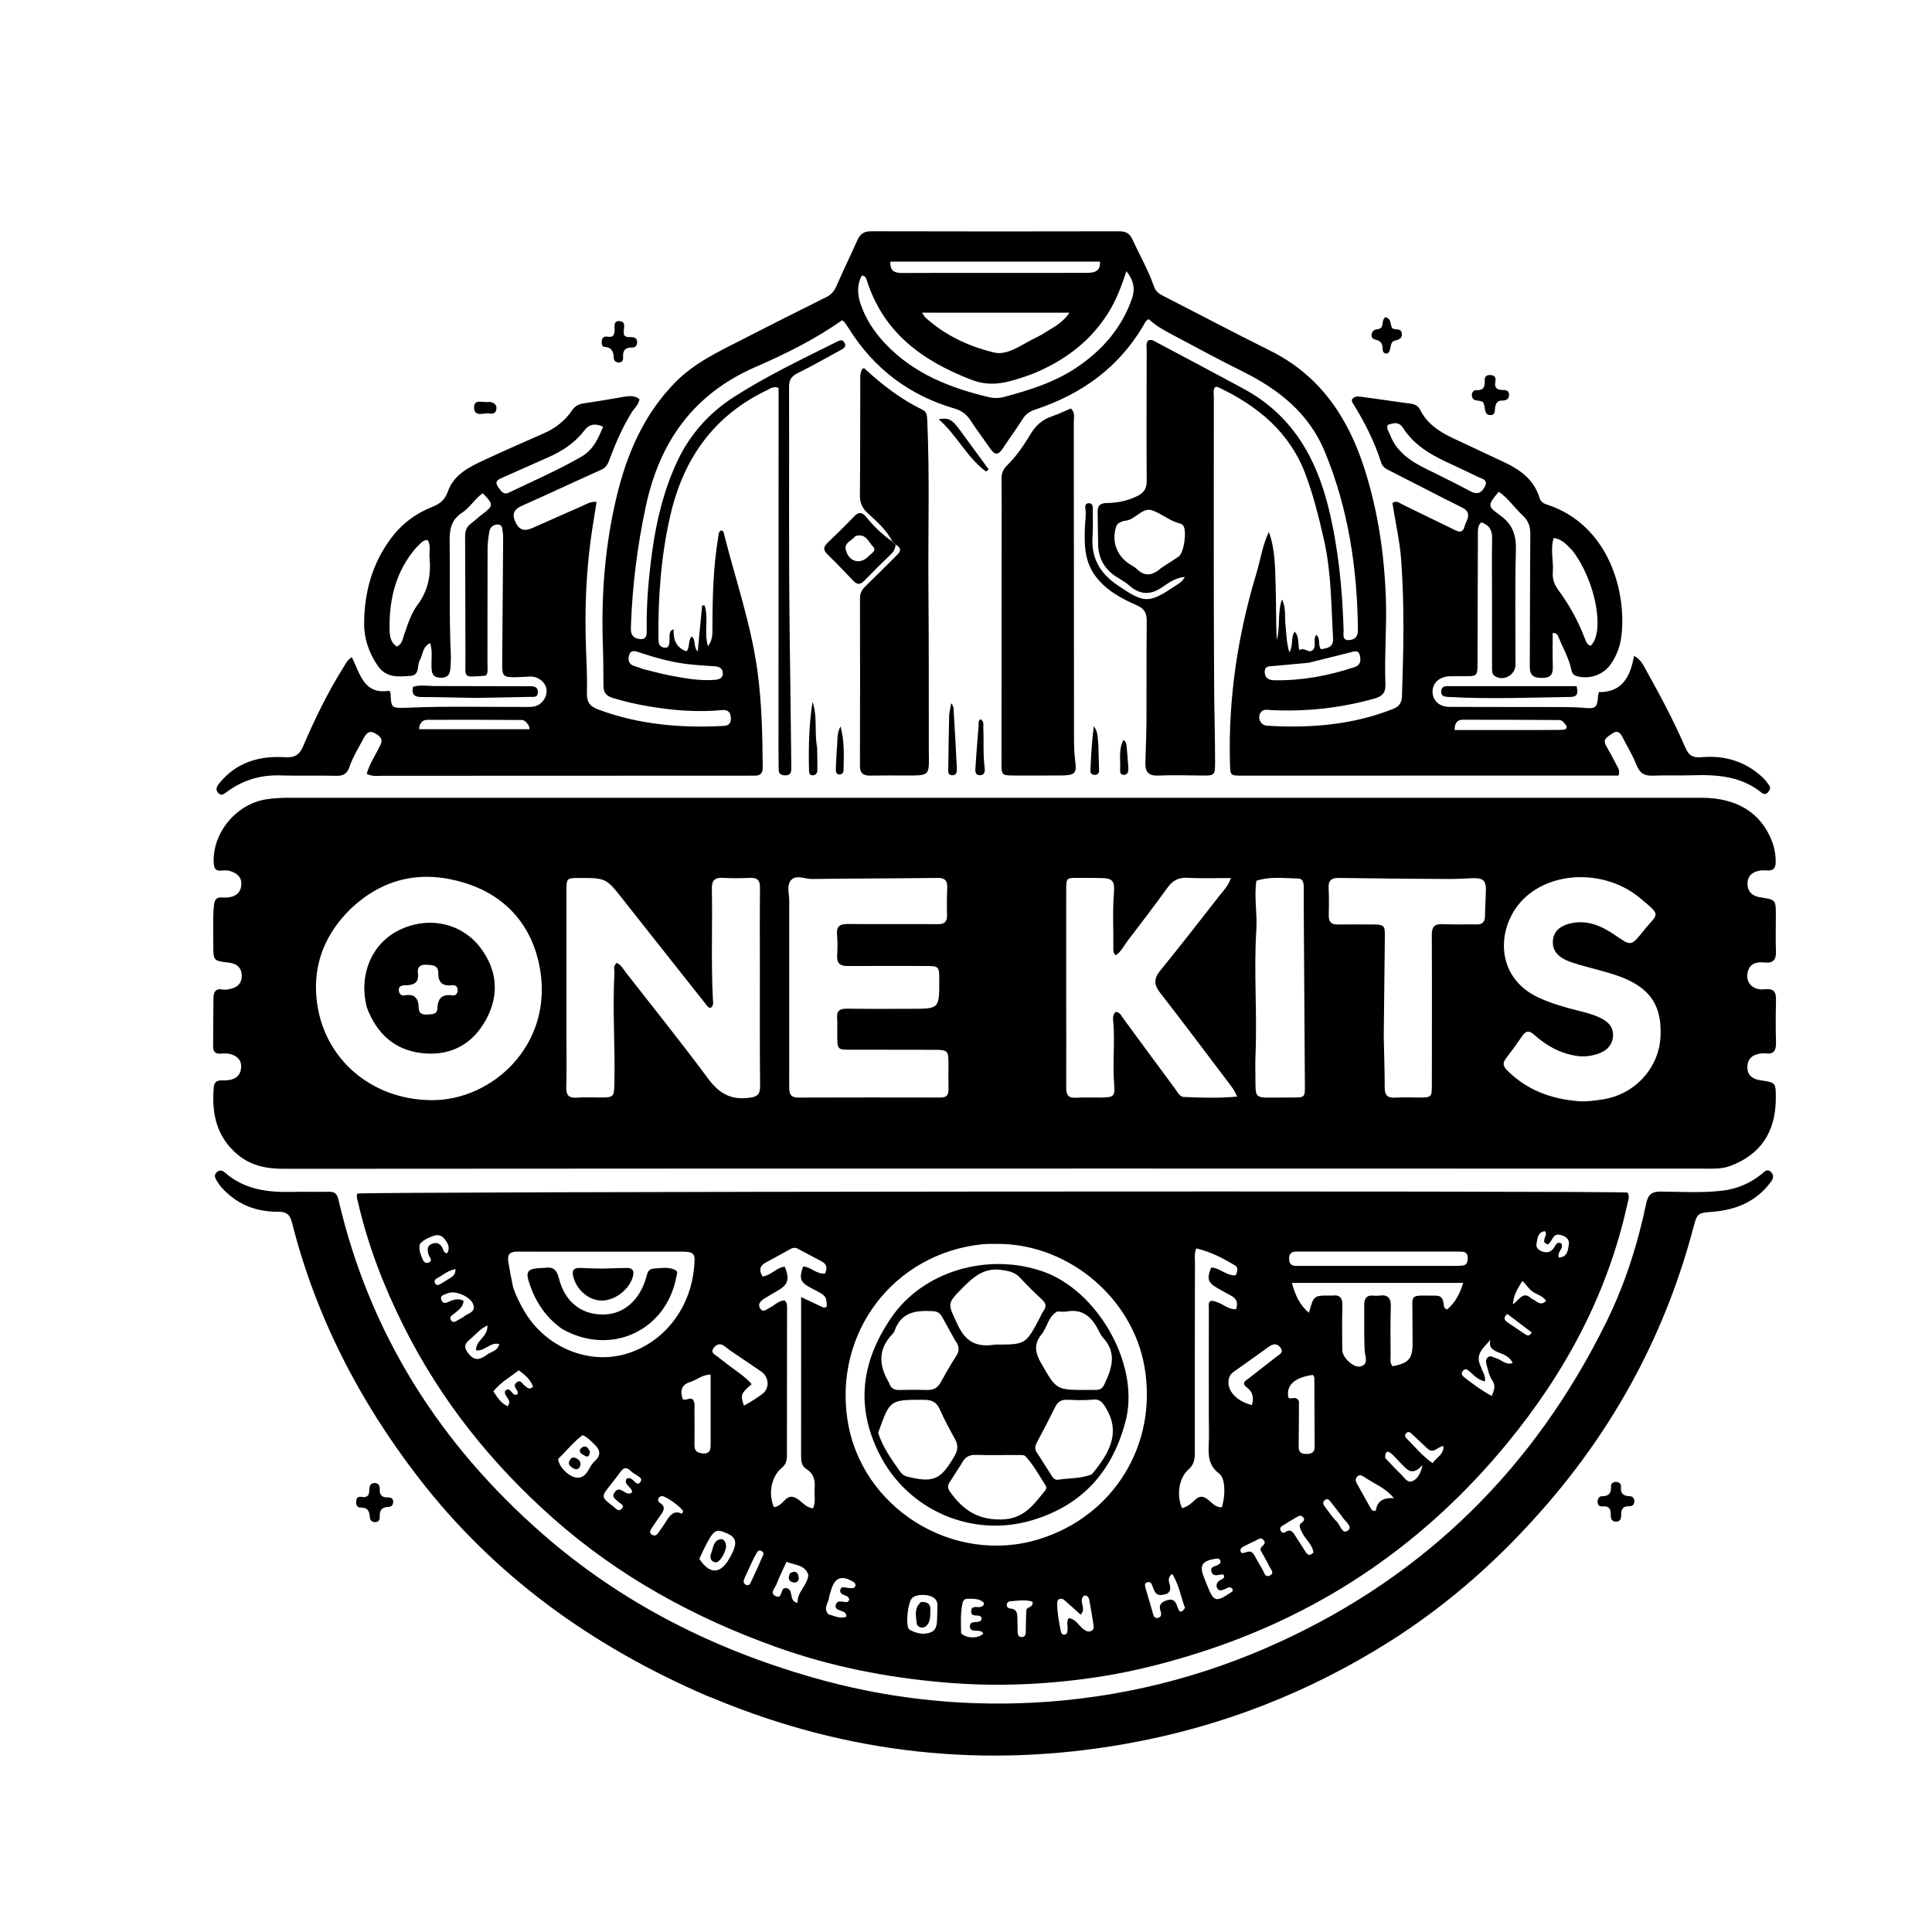 <svg version="1.1" id="Layer_1" xmlns="http://www.w3.org/2000/svg" xmlns:xlink="http://www.w3.org/1999/xlink" x="0px" y="0px"
	 width="100%" viewBox="0 0 1024 1024" enable-background="new 0 0 1024 1024" xml:space="preserve">
<path fill="#000000" opacity="1" stroke="none" 
	d="
M250,422.836 
	C467.661,422.837 684.821,422.838 901.982,422.847 
	C920.357,422.847 933.15,430.668 939.029,445.477 
	C940.519,449.23 941.22,453.138 941.141,457.197 
	C941.085,460.058 939.884,461.555 936.876,461.367 
	C935.549,461.284 934.187,461.222 932.883,461.423 
	C929.008,462.019 926.272,464.062 926.208,468.22 
	C926.141,472.555 928.791,474.951 932.905,475.59 
	C941.224,476.883 941.237,476.823 941.236,485.249 
	C941.236,491.582 941.037,497.923 941.283,504.246 
	C941.462,508.839 939.763,510.627 935.134,510.131 
	C930.784,509.665 927.044,510.769 926.176,515.886 
	C925.315,520.963 929.161,525.004 935.206,524.336 
	C940.617,523.738 941.428,526.107 941.31,530.542 
	C941.115,537.87 941.113,545.211 941.315,552.539 
	C941.43,556.721 940.155,558.959 935.618,558.335 
	C934.804,558.223 933.946,558.284 933.124,558.391 
	C928.97,558.928 926.233,561.1 926.135,565.456 
	C926.034,569.953 929.027,571.99 933.038,572.576 
	C941.229,573.772 941.24,573.7 941.214,582.334 
	C941.162,600.135 932.89,612.186 916.876,618.046 
	C912.501,619.648 908.02,619.407 903.539,619.407 
	C801.375,619.4 699.211,619.352 597.047,619.354 
	C448.217,619.356 299.388,619.357 150.559,619.491 
	C141.378,619.5 133.048,617.933 125.882,611.896 
	C114.699,602.475 112.092,590.058 113.306,576.268 
	C113.541,573.597 114.937,572.548 117.59,572.631 
	C119.394,572.688 121.297,572.605 123.004,572.084 
	C126.241,571.096 127.776,568.606 127.819,565.26 
	C127.861,561.967 125.976,560.082 123.052,558.975 
	C121.114,558.241 119.108,558.289 117.125,558.439 
	C114.452,558.641 112.949,557.678 112.964,554.865 
	C113.011,546.201 113.023,537.537 113.143,528.873 
	C113.186,525.807 114.248,523.75 118.016,524.475 
	C119.417,524.745 121.003,524.382 122.445,524.048 
	C126.434,523.124 128.457,520.46 128.111,516.433 
	C127.776,512.534 125.166,510.693 121.416,510.244 
	C113.097,509.249 113.052,509.238 113.059,500.91 
	C113.064,493.917 112.733,486.926 113.379,479.929 
	C113.667,476.816 114.788,475.327 118.01,475.698 
	C118.994,475.811 120.014,475.735 121.005,475.626 
	C124.972,475.192 127.579,473.139 127.896,469.035 
	C128.225,464.782 125.422,462.695 121.815,461.618 
	C120.427,461.204 118.821,461.289 117.346,461.445 
	C114.102,461.789 113.393,459.973 113.272,457.265 
	C112.56,441.428 125.146,426.197 141.054,423.665 
	C145.184,423.008 149.33,422.829 153.504,422.832 
	C185.502,422.853 217.501,422.841 250,422.836 
M300.235,551.5 
	C300.224,559.663 300.392,567.832 300.129,575.986 
	C299.992,580.24 301.238,582.123 305.759,581.775 
	C310.065,581.443 314.417,581.72 318.748,581.694 
	C325.091,581.656 325.475,581.19 325.63,574.863 
	C326.111,555.219 324.607,535.576 325.634,515.936 
	C325.729,514.104 324.801,511.948 326.933,510.345 
	C329.34,511.523 330.474,513.843 331.972,515.761 
	C346.526,534.395 361.346,552.834 375.42,571.825 
	C381.038,579.405 387.148,582.994 396.705,581.906 
	C401.478,581.362 402.91,580.115 402.864,575.43 
	C402.658,554.442 402.756,533.45 402.75,512.46 
	C402.746,498.467 402.66,484.472 402.81,470.48 
	C402.851,466.56 401.395,465.109 397.522,465.288 
	C392.701,465.51 387.849,465.56 383.035,465.278 
	C378.564,465.016 377.219,466.94 377.3,471.159 
	C377.677,490.64 376.834,510.134 377.849,529.612 
	C377.931,531.195 378.406,532.991 376.681,534.174 
	C375.275,534.149 374.73,533.033 374.022,532.139 
	C359.449,513.724 344.848,495.331 330.316,476.883 
	C321.251,465.374 321.298,465.337 306.967,465.349 
	C300.391,465.354 300.235,465.485 300.233,472.037 
	C300.227,498.191 300.236,524.346 300.235,551.5 
M185.525,482.028 
	C173.298,494.152 166.706,508.891 167.533,526.036 
	C169.135,559.253 195.507,583.012 228.934,583.108 
	C260.993,583.2 293.12,553.837 286.231,513.676 
	C282.328,490.93 268.443,474.771 246.232,467.934 
	C224.079,461.114 203.373,464.922 185.525,482.028 
M418.305,479.515 
	C418.31,511.497 418.335,543.478 418.293,575.459 
	C418.289,578.905 418.33,581.754 423.07,581.736 
	C448.222,581.639 473.374,581.664 498.526,581.711 
	C501.495,581.716 502.767,580.511 502.712,577.546 
	C502.626,572.884 502.717,568.219 502.704,563.555 
	C502.686,556.995 502.256,556.461 495.64,556.422 
	C481.815,556.341 467.989,556.447 454.164,556.362 
	C443.094,556.294 443.851,557.568 443.754,546.256 
	C443.736,544.091 443.902,541.91 443.694,539.764 
	C443.308,535.773 445.075,534.559 448.915,534.619 
	C460.239,534.795 471.567,534.684 482.894,534.682 
	C497.83,534.679 497.83,534.677 497.833,519.856 
	C497.834,511.949 497.834,511.98 489.716,511.991 
	C476.224,512.007 462.732,511.904 449.241,512.015 
	C445.218,512.049 443.459,510.577 443.717,506.438 
	C443.944,502.789 443.963,499.092 443.648,495.453 
	C443.264,491.008 445.055,489.681 449.382,489.732 
	C465.204,489.917 481.03,489.712 496.853,489.828 
	C500.418,489.854 502.079,488.784 501.952,485.008 
	C501.79,480.185 501.861,475.344 502.064,470.521 
	C502.226,466.667 500.723,465.27 496.798,465.319 
	C474.661,465.595 452.521,465.597 430.384,465.877 
	C426.531,465.926 421.679,463.272 419.033,466.795 
	C416.741,469.846 418.596,474.558 418.305,479.515 
M583.232,581.733 
	C590.367,581.576 591.076,581.319 590.515,574.415 
	C589.649,563.756 590.943,553.113 590.138,542.475 
	C589.982,540.419 589.459,538.117 591.271,536.342 
	C593.594,536.339 594.23,538.268 595.279,539.694 
	C604.46,552.171 613.61,564.67 622.845,577.107 
	C624.105,578.803 625.199,581.318 627.468,581.417 
	C636.711,581.821 645.977,582.124 655.689,581.219 
	C654.024,577.198 651.613,574.433 649.421,571.541 
	C637.951,556.402 626.578,541.188 614.904,526.208 
	C611.567,521.927 611.469,518.701 614.955,514.427 
	C625.588,501.389 635.902,488.091 646.256,474.828 
	C648.415,472.062 651.058,469.528 652.39,465.371 
	C644.29,465.371 636.797,465.667 629.341,465.264 
	C624.603,465.009 621.535,466.72 618.846,470.417 
	C611.988,479.846 604.98,489.17 597.849,498.395 
	C595.782,501.068 594.292,504.297 591.476,506.321 
	C590.1,505.376 590.074,504.167 590.09,503.014 
	C590.225,493.022 589.597,483.022 590.417,473.036 
	C590.918,466.943 589.655,465.502 583.642,465.383 
	C579.643,465.304 575.643,465.328 571.643,465.305 
	C565.189,465.269 565.128,465.299 565.119,471.591 
	C565.092,488.589 565.079,505.587 565.089,522.586 
	C565.1,540.584 565.214,558.582 565.116,576.58 
	C565.096,580.401 566.307,582.089 570.301,581.827 
	C574.284,581.567 578.296,581.749 583.232,581.733 
M836.729,583.664 
	C841.083,583.97 845.365,583.324 849.644,582.671 
	C866.106,580.16 879.436,566.369 880.116,549.11 
	C880.692,534.495 876.238,523.361 856.197,516.752 
	C849.884,514.67 843.382,513.165 836.99,511.314 
	C834.599,510.621 832.199,509.867 829.937,508.843 
	C825.671,506.911 822.763,503.667 823.053,498.8 
	C823.36,493.655 826.814,490.902 831.596,489.619 
	C841.027,487.09 848.901,490.74 856.374,495.878 
	C864.438,501.422 864.555,501.561 870.845,493.655 
	C878.789,483.672 881.185,485.924 869.101,475.878 
	C852.277,461.893 825.803,461.171 809.806,474.395 
	C793.018,488.273 790.7,517.829 816.158,529.064 
	C822.582,531.899 829.275,533.897 836.07,535.561 
	C840.12,536.552 844.142,537.59 847.934,539.357 
	C851.966,541.236 855.128,544.093 854.953,548.781 
	C854.768,553.765 851.675,557.001 846.944,558.544 
	C843.435,559.689 839.902,560.222 836.141,559.711 
	C827.204,558.494 819.733,554.347 813.168,548.469 
	C810.507,546.087 808.771,546.224 806.795,549.131 
	C804.082,553.123 801.244,557.04 798.283,560.852 
	C796.413,563.26 796.496,564.972 798.752,567.229 
	C809.025,577.507 821.575,582.442 836.729,583.664 
M733.414,549.499 
	C733.601,558.485 733.924,567.471 733.916,576.457 
	C733.912,580.588 735.523,582.05 739.59,581.766 
	C743.733,581.477 747.912,581.716 752.075,581.703 
	C758.828,581.683 758.908,581.587 758.911,574.602 
	C758.923,548.29 759.009,521.978 758.882,495.666 
	C758.862,491.395 760.148,489.61 764.594,489.827 
	C770.575,490.12 776.582,489.845 782.575,489.97 
	C785.785,490.036 787.049,488.614 787.083,485.494 
	C787.131,481.005 787.46,476.519 787.566,472.03 
	C787.69,466.767 786.104,465.291 780.647,465.456 
	C776.489,465.581 772.332,465.905 768.176,465.881 
	C748.709,465.767 729.24,465.645 709.776,465.326 
	C705.698,465.26 703.982,466.567 704.194,470.745 
	C704.438,475.563 704.394,480.403 704.273,485.229 
	C704.187,488.658 705.687,490.056 709.041,490.01 
	C715.202,489.924 721.365,489.944 727.526,489.994 
	C733.663,490.043 734.053,490.396 733.998,496.562 
	C733.843,513.875 733.614,531.187 733.414,549.499 
M665.926,466.794 
	C664.582,475.428 666.446,484.074 665.891,492.697 
	C664.465,514.833 666.393,536.986 665.441,559.124 
	C665.213,564.436 665.443,569.768 665.431,575.091 
	C665.419,580.834 666.305,581.755 671.977,581.749 
	C676.309,581.744 680.641,581.733 684.973,581.716 
	C691.635,581.691 691.656,581.688 691.615,575.041 
	C691.42,543.402 691.21,511.764 691.011,480.125 
	C690.989,476.627 691.038,473.128 690.995,469.63 
	C690.97,467.649 690.357,465.667 688.101,465.634 
	C680.846,465.525 673.549,464.398 665.926,466.794 
z"/>
<path fill="#000000" opacity="1" stroke="none" 
	d="
M583.434,888.604 
	C555.413,892.979 527.746,894.118 499.862,891.68 
	C469.67,889.04 440.187,883.246 411.669,873.061 
	C367.964,857.453 327.853,835.493 292.956,804.539 
	C260.314,775.584 233.558,742.062 213.989,702.966 
	C203.442,681.893 194.984,660.03 189.703,637.009 
	C189.374,635.576 188.748,634.126 189.404,632.61 
	C192.822,631.552 854.915,631.023 862.648,632.087 
	C863.927,634.141 862.964,636.213 862.512,638.266 
	C852.009,685.972 829.551,727.651 798.696,765.139 
	C756.106,816.883 703.255,853.621 639.525,874.66 
	C621.297,880.677 602.821,885.53 583.434,888.604 
M530.382,659.29 
	C527.051,659.351 523.692,659.155 520.393,659.509 
	C473.781,664.509 442.094,705.94 449.177,752.534 
	C456.283,799.273 505.277,829.81 550.69,815.805 
	C590.406,803.557 613.729,765.433 606.603,724.41 
	C600.38,688.586 567.495,660.141 530.382,659.29 
M271.996,682.462 
	C273.527,686.884 275.606,691.049 277.974,695.07 
	C289.18,714.087 311.94,723.552 331.982,717.55 
	C351.512,711.703 365.553,694.107 367.791,672.676 
	C368.722,663.765 368.381,663.373 359.35,663.379 
	C330.92,663.398 302.49,663.485 274.061,663.394 
	C270.186,663.382 268.858,664.992 269.388,668.486 
	C270.06,672.913 270.92,677.311 271.996,682.462 
M434.172,691.964 
	C435.497,692.383 436.713,693.785 438.239,692.463 
	C437.942,686.823 437.942,686.823 430.502,683.002 
	C424.101,679.715 423.396,678.033 425.648,671.268 
	C429.815,671.44 432.805,675.543 437.309,674.961 
	C438.521,672.26 438.318,670.061 435.541,668.583 
	C431.278,666.315 426.998,664.078 422.736,661.808 
	C421.219,661 419.918,661.421 418.519,662.216 
	C414.322,664.601 410.081,666.908 405.832,669.2 
	C402.405,671.049 402.306,673.497 404.18,676.559 
	C408.786,676.01 411.566,671.716 415.966,671.382 
	C418.614,677.968 417.716,680.891 412.315,684.004 
	C409.862,685.418 407.418,686.85 405.008,688.334 
	C402.988,689.577 401.423,691.355 402.998,693.651 
	C404.461,695.783 406.235,693.994 407.808,693.219 
	C410.541,691.873 412.74,689.307 415.822,689.217 
	C417.308,690.578 417.151,691.973 417.151,693.272 
	C417.146,719.43 417.124,745.588 417.085,771.746 
	C417.081,774.137 416.502,776.176 414.452,777.892 
	C408.77,782.648 407.085,791.432 410.188,798.845 
	C412.479,798.536 414.193,797.018 415.573,795.489 
	C418.351,792.412 420.754,792.869 423.687,795.205 
	C425.798,796.887 427.752,799.096 430.963,799.458 
	C432.468,795.84 431.482,792.316 431.777,788.911 
	C432.144,784.681 431.348,781.045 427.357,778.586 
	C424.58,776.875 424.596,773.915 424.601,771.004 
	C424.636,751.344 424.618,731.683 424.618,712.023 
	C424.618,704.064 424.618,696.104 424.618,687.485 
	C427.919,689.043 430.727,690.368 434.172,691.964 
M765.145,690.965 
	C765.359,692.048 765.056,693.375 767.014,694.057 
	C771.092,690.596 773.679,686.081 775.513,679.965 
	C744.886,679.965 715.018,679.965 684.752,679.965 
	C686.466,686.302 688.695,691.532 693.768,695.82 
	C696.298,686.567 696.298,686.567 705.552,686.691 
	C705.718,686.693 705.887,686.714 706.05,686.691 
	C710.208,686.123 711.604,688.002 711.486,692.073 
	C711.261,699.888 711.365,707.714 711.424,715.535 
	C711.454,719.478 717.425,725.2 721.159,724.224 
	C725.566,723.072 723.507,718.962 723.346,716.202 
	C722.87,708.046 723.151,699.899 723.071,691.749 
	C723.037,688.335 724.235,686.299 728.049,686.719 
	C729.034,686.828 730.059,686.83 731.04,686.695 
	C735.601,686.066 737.305,687.967 737.158,692.572 
	C736.888,701.051 736.991,709.545 737.055,718.032 
	C737.07,720.094 736.49,722.362 738.111,724.152 
	C746.665,722.49 748.693,720.171 748.698,712.068 
	C748.701,707.408 748.588,702.748 748.63,698.089 
	C748.745,685.288 746.411,686.719 761.057,686.727 
	C763.476,686.728 764.782,687.824 765.145,690.965 
M645.09,690.186 
	C648.452,691.248 651.167,694.183 655.169,693.899 
	C656.271,690.531 655.465,688.238 652.43,686.696 
	C650.06,685.491 647.773,684.122 645.451,682.821 
	C640.196,679.877 639.518,677.807 641.959,671.796 
	C646.59,672.005 650.059,676.318 654.917,675.931 
	C655.969,673.996 656.322,671.767 654.679,670.767 
	C648.23,666.839 641.494,663.432 634.047,661.664 
	C632.91,664.527 633.349,666.88 633.345,669.172 
	C633.286,702.803 633.248,736.434 633.276,770.065 
	C633.279,773.541 632.765,776.44 629.868,778.93 
	C624.852,783.243 623.476,792.577 626.512,799.361 
	C629.142,798.629 631.332,797.026 633.169,795.172 
	C635.725,792.594 637.825,792.839 640.474,795.021 
	C642.538,796.721 644.468,799.041 647.572,798.913 
	C649.641,792.71 649.446,783.456 646.299,781.133 
	C640.75,777.038 640.34,771.684 640.656,765.653 
	C640.917,760.672 640.701,755.666 640.699,750.672 
	C640.693,731.692 640.666,712.712 640.71,693.732 
	C640.716,691.474 639.834,687.996 645.09,690.186 
M707.5,663.36 
	C700.677,663.364 693.854,663.383 687.032,663.364 
	C684.63,663.357 683.312,664.31 683.254,666.886 
	C683.194,669.551 684.225,671 687.009,670.941 
	C687.841,670.923 688.673,670.951 689.505,670.951 
	C716.131,670.957 742.756,670.964 769.382,670.959 
	C771.211,670.959 773.042,670.906 774.869,670.814 
	C777.226,670.695 777.884,669.155 777.938,667.081 
	C777.993,664.938 777.257,663.505 774.897,663.409 
	C773.734,663.362 772.568,663.358 771.404,663.358 
	C750.436,663.357 729.468,663.359 707.5,663.36 
M376.645,748.5 
	C376.645,741.959 376.645,735.417 376.645,728.518 
	C371.857,728.741 369.233,731.428 366.003,732.421 
	C360.906,733.988 360.43,737.327 361.867,741.565 
	C363.74,742.691 365.513,740.311 367.246,741.773 
	C368.469,743.541 368.07,745.581 368.082,747.537 
	C368.12,753.674 368.192,759.814 368.075,765.949 
	C368.011,769.328 369.944,770.167 372.756,770.345 
	C376.017,770.551 376.659,768.559 376.653,765.922 
	C376.641,760.448 376.647,754.974 376.645,748.5 
M688.481,742.793 
	C688.435,750.783 688.435,758.774 688.319,766.763 
	C688.279,769.559 689.527,770.617 692.237,770.615 
	C694.924,770.613 696.817,770.046 696.796,766.821 
	C696.719,754.669 696.709,742.516 696.623,730.364 
	C696.619,729.791 696.127,729.221 695.893,728.718 
	C685.989,730.047 681.386,734.445 682.943,740.9 
	C684.596,741.927 686.988,739.467 688.481,742.793 
M387.445,716.094 
	C386.382,715.291 385.293,714.52 384.262,713.678 
	C381.971,711.809 379.916,712.227 378.262,714.454 
	C376.329,717.054 378.919,717.905 380.331,719.067 
	C382.386,720.759 384.571,722.292 386.672,723.93 
	C390.658,727.04 395.046,729.696 398.406,733.618 
	C392.635,738.603 392.384,739.336 394.275,744.99 
	C396.57,743.993 403.913,739.212 405.018,737.994 
	C408.019,734.686 407.21,729.456 403.327,726.845 
	C398.219,723.411 393.131,719.948 387.445,716.094 
M660.018,734.697 
	C658.342,732.562 660.352,731.74 661.531,730.806 
	C666.469,726.893 671.506,723.106 676.441,719.19 
	C677.998,717.955 680.685,716.924 678.602,714.175 
	C676.822,711.825 674.676,712.234 672.508,713.793 
	C666.315,718.245 660.123,722.699 653.88,727.08 
	C651.924,728.453 651.141,730.199 651.107,732.553 
	C651.03,737.887 655.916,742.792 663.531,744.702 
	C664.714,740.815 664.111,737.555 660.018,734.697 
M295.847,773.247 
	C295.947,776.939 301.024,782.512 305.355,783.125 
	C309.059,783.65 310.961,781.001 312.54,778.082 
	C313.238,776.791 314.063,775.458 315.148,774.507 
	C318.612,771.469 318.273,768.566 315.139,765.635 
	C313.217,763.837 311.496,761.762 308.766,760.674 
	C304.062,764.118 300.487,768.76 295.847,773.247 
M563.66,847.705 
	C561.588,846.906 560.339,847.621 560.337,849.83 
	C560.331,854.814 561.289,859.691 562.243,864.56 
	C562.447,865.598 562.916,866.532 564.156,866.406 
	C565.7,866.25 565.722,864.968 565.839,863.795 
	C566.042,861.771 565.083,859.583 566.438,857.603 
	C570.185,858.164 571.605,861.365 573.999,863.26 
	C575.369,864.345 576.774,865.288 578.497,864.372 
	C580.189,863.472 579.652,861.797 579.432,860.365 
	C578.852,856.601 578.24,852.842 577.544,849.098 
	C577.253,847.532 577.131,845.677 574.735,845.631 
	C571.081,848.299 576.244,852.663 572.727,855.781 
	C569.842,853.155 567.057,850.621 563.66,847.705 
M784.972,724.58 
	C785.702,726.976 787.45,729.118 787.084,732.15 
	C783.426,731.472 781.344,729.011 779.016,726.992 
	C777.782,725.923 776.673,724.958 775.311,726.696 
	C774.183,728.136 775.035,729.184 776.151,730.05 
	C780.704,733.585 785.331,737.013 790.61,739.872 
	C792.003,736.802 792.913,734.373 790.769,731.354 
	C789.293,729.277 788.811,726.452 788.078,723.906 
	C787.626,722.338 787.174,720.45 788.729,719.29 
	C790.105,718.263 791.536,719.494 792.946,719.879 
	C795.76,720.648 797.956,723.64 801.757,722.47 
	C800.07,718.75 796.686,717.811 793.797,716.623 
	C790.728,715.361 788.96,713.833 789.946,710.076 
	C786.585,714.318 781.35,717.504 784.972,724.58 
M428.469,834.827 
	C426.693,829.228 421.381,829.671 416.86,827.784 
	C414.993,831.908 413.038,835.73 411.549,839.727 
	C410.812,841.706 407.648,844.412 411.241,846.022 
	C414.507,847.485 413.701,842.874 415.572,841.793 
	C421.517,841.083 417.354,848.89 422.789,849.519 
	C422.314,843.871 427.698,840.797 428.469,834.827 
M496.831,853.63 
	C496.79,851.358 497.395,848.946 495.3,847.146 
	C492.476,844.72 485.359,844.729 483.3,847.184 
	C480.939,850 479.923,861.941 481.904,863.623 
	C482.029,863.729 482.174,863.816 482.319,863.895 
	C485.819,865.804 489.668,866.597 493.319,865.162 
	C496.776,863.804 496.592,860.163 496.71,857.001 
	C496.74,856.174 496.77,855.347 496.831,853.63 
M628.09,852.237 
	C625.829,846.378 624.963,839.938 621.289,834.212 
	C618.373,836.434 619.776,838.555 620.129,840.497 
	C620.549,842.811 619.865,844.472 617.484,845.039 
	C615.335,845.551 613.13,845.856 611.913,843.289 
	C611.487,842.391 611.099,841.47 610.778,840.53 
	C610.373,839.345 609.826,838.278 608.365,838.577 
	C606.444,838.971 606.801,840.444 607.168,841.738 
	C608.432,846.197 609.753,850.641 611.059,855.088 
	C611.438,856.377 611.785,857.86 613.578,857.534 
	C615.594,857.167 615.689,855.602 615.159,854.061 
	C614.05,850.838 615.162,849.26 618.392,848.204 
	C622.098,846.992 623.202,849.081 624.112,851.781 
	C624.912,854.159 625.851,855.612 628.09,852.237 
M370.675,826.274 
	C376.108,834.4 381.616,834.448 386.362,826.395 
	C387.119,825.11 387.853,823.799 388.447,822.434 
	C390.11,818.609 390.767,815.209 385.845,812.946 
	C380.333,810.412 378.883,810.58 375.787,815.889 
	C373.951,819.037 372.406,822.355 370.675,826.274 
M509.436,865.8 
	C512.653,868.451 517.938,868.545 521.153,865.96 
	C520.591,864.382 519.218,864.444 517.901,864.303 
	C516.338,864.136 514.233,864.613 514.072,862.184 
	C513.912,859.768 515.858,859.809 517.538,859.669 
	C518.892,859.556 520.277,859.453 520.304,857.569 
	C520.117,857.295 519.983,856.965 519.742,856.768 
	C518.226,855.525 514.674,857.411 514.749,854.022 
	C514.827,850.569 518.007,852.244 519.821,851.675 
	C521.189,851.246 522.123,850.07 521.086,849.16 
	C518.862,847.207 515.865,847.432 513.059,847.368 
	C510.548,847.312 510.241,849.087 509.905,851.007 
	C509.096,855.635 509.272,860.291 509.436,865.8 
M334.213,779.573 
	C332.295,777.584 330.607,777.683 328.964,779.989 
	C327.331,782.279 325.593,784.498 323.833,786.693 
	C318.459,793.393 318.44,793.39 325.319,798.674 
	C326.562,799.629 327.909,801.497 329.504,799.654 
	C331.332,797.543 328.645,797.031 327.696,795.948 
	C327.373,795.579 326.932,795.315 326.557,794.989 
	C325.352,793.94 324.473,792.854 325.614,791.171 
	C326.714,789.548 327.897,789.036 329.787,790.035 
	C331.357,790.864 332.968,792.604 335.04,790.925 
	C335.045,787.989 330.191,787.102 332.201,783.603 
	C332.604,783.556 332.927,783.527 333.247,783.481 
	C335.743,783.126 337.528,788.738 339.593,785.201 
	C340.998,782.797 336.355,781.871 334.213,779.573 
M439.066,855.653 
	C442.207,856.342 445.276,858.291 448.663,856.826 
	C448.504,854.432 446.982,854.294 445.824,853.793 
	C444.329,853.146 442.313,852.843 443.003,850.521 
	C443.645,848.361 445.557,848.807 447.189,848.995 
	C448.344,849.128 449.537,849.565 450.092,847.891 
	C449.995,846 448.289,845.83 446.993,845.253 
	C445.772,844.709 445.083,843.831 445.403,842.526 
	C445.786,840.963 447.001,841.216 448.212,841.437 
	C449.347,841.645 450.512,841.755 451.666,841.771 
	C452.575,841.784 453.271,841.248 453.415,840.324 
	C453.557,839.405 452.998,838.876 452.208,838.391 
	C446.245,834.729 442.439,836.08 440.562,842.588 
	C440.149,844.023 439.557,845.441 439.388,846.906 
	C439.065,849.705 436.145,852.215 439.066,855.653 
M723.061,782.81 
	C721.736,782.024 720.428,781.232 719.138,782.898 
	C718.132,784.197 718.635,785.355 719.319,786.571 
	C721.676,790.764 723.977,794.99 726.358,799.17 
	C726.915,800.148 727.56,801.249 729.272,800.625 
	C729.857,795.668 733.151,793.733 738.751,794.047 
	C734.292,788.486 728.437,786.55 723.061,782.81 
M653.427,842.583 
	C651.931,840.037 650.255,842.015 648.725,842.48 
	C647.377,842.89 646.083,843.377 645.227,841.885 
	C644.369,840.389 644.836,839.06 646.111,837.908 
	C647.087,837.026 649.187,837.069 648.746,834.927 
	C648.41,834.749 648.124,834.465 647.841,834.469 
	C645.822,834.494 643.228,836.015 642.165,833.205 
	C641.079,830.335 644.06,830.316 645.614,829.396 
	C646.543,828.846 647.294,828.25 646.76,827.048 
	C646.248,825.892 645.319,826.002 644.246,826.168 
	C637,827.297 635.536,829.761 638.268,836.342 
	C638.712,837.414 639.102,838.508 639.532,839.586 
	C643.41,849.308 644.202,849.545 653.042,843.622 
	C653.17,843.537 653.231,843.353 653.427,842.583 
M267.719,737.192 
	C270.846,734.308 271.355,740.804 274.293,738.982 
	C274.332,738.536 274.545,737.994 274.384,737.609 
	C273.731,736.046 271.69,734.58 273.697,732.812 
	C275.895,730.875 276.78,733.515 278.106,734.423 
	C279.402,735.31 280.471,737.061 282.514,734.924 
	C281.136,731.18 278.283,728.701 274.986,726.307 
	C270.266,729.957 265.183,732.756 261.497,737.474 
	C263.586,740.627 265.466,743.651 268.996,745.329 
	C271.957,741.842 266.807,740.443 267.719,737.192 
M257.8,718.264 
	C259.969,716.362 263.766,716.294 264.616,712.376 
	C259.741,711.116 256.929,716.443 252.313,715.683 
	C252.033,710.458 258.831,708.444 258.319,702.489 
	C254.103,704.517 251.873,707.683 248.958,709.98 
	C245.658,712.579 246.051,714.827 248.626,717.806 
	C251.426,721.045 254.067,720.987 257.8,718.264 
M544.01,853.24 
	C544.507,851.459 547.79,852.171 547.236,848.94 
	C543.469,847.654 539.414,848.411 535.416,848.724 
	C534.436,848.801 533.546,849.533 533.611,850.738 
	C533.675,851.927 534.547,852.507 535.597,852.581 
	C539.136,852.829 539.199,855.357 539.242,857.94 
	C539.277,860.093 539.315,862.246 539.366,864.398 
	C539.402,865.923 539.404,867.63 541.477,867.678 
	C543.555,867.727 543.674,866.053 543.694,864.508 
	C543.741,861.032 543.755,857.556 544.01,853.24 
M345.181,810.337 
	C344.341,811.664 344.247,812.825 345.905,813.6 
	C347.256,814.231 348.12,813.544 348.844,812.506 
	C350.174,810.597 351.562,808.724 352.806,806.76 
	C354.869,803.503 356.849,800.208 361.438,802.283 
	C361.771,801.621 362.105,801.274 362.039,801.04 
	C361.472,799.046 352.729,792.791 350.797,792.959 
	C349.888,793.039 349.27,793.577 348.93,794.391 
	C348.537,795.332 349.039,796.076 349.748,796.522 
	C353.12,798.642 351.712,800.853 350.024,803.186 
	C348.466,805.339 347.026,807.578 345.181,810.337 
M820.434,659.541 
	C815.641,658.211 821.144,654.658 818.748,652.54 
	C815.031,653.119 814.926,656.348 814.398,659.097 
	C813.99,661.226 815.352,662.52 817.218,663.23 
	C820.105,664.327 822.324,663.645 823.929,660.833 
	C824.593,659.671 825.35,658.004 827.49,659.019 
	C829.077,661.733 825.114,663.566 826.198,666.526 
	C830.804,666.346 831.062,662.581 831.505,659.637 
	C831.997,656.376 829.315,654.985 826.589,654.45 
	C822.913,653.73 823.026,657.778 820.434,659.541 
M696.161,822.836 
	C695.516,818.335 691.592,815.688 689.893,811.765 
	C689.148,810.047 687.965,808.431 690.04,806.949 
	C691.215,806.109 691.642,805.297 690.629,804.119 
	C689.85,803.215 688.821,803.236 687.914,803.756 
	C685.038,805.405 682.178,807.091 679.388,808.88 
	C678.48,809.463 678.254,810.522 678.896,811.518 
	C679.394,812.289 680.234,812.726 681.019,812.178 
	C684.545,809.717 685.63,812.696 687.053,814.832 
	C688.708,817.319 690.268,819.87 691.897,822.375 
	C692.891,823.905 694.01,825.106 696.161,822.836 
M245.567,698.058 
	C247.559,696.164 251.776,695.881 251.023,692.013 
	C250.141,687.484 241.291,683.549 237.095,685.54 
	C235.641,686.229 232.95,686.412 233.958,689.044 
	C234.918,691.55 236.935,690.369 238.579,689.65 
	C240.913,688.629 243.212,688.183 245.691,689.441 
	C245.485,693.107 242.704,694.541 240.487,696.418 
	C239.518,697.238 238.018,698.033 238.953,699.61 
	C240.07,701.493 241.503,700.353 242.796,699.659 
	C243.524,699.268 244.233,698.841 245.567,698.058 
M664.631,823.916 
	C666.173,826.664 667.655,829.448 669.28,832.145 
	C670.132,833.56 670.454,836.227 672.989,835.074 
	C675.751,833.819 673.599,831.969 672.931,830.532 
	C671.815,828.131 670.437,825.852 669.181,823.516 
	C668.576,822.39 667.431,821.282 668.636,819.942 
	C669.619,818.849 671.198,817.944 669.714,816.258 
	C668.128,814.457 666.683,816.073 665.279,816.694 
	C663.158,817.631 661.062,818.643 659.021,819.744 
	C657.789,820.408 656.834,821.354 657.933,823.003 
	C659.959,823.811 662.284,820.539 664.631,823.916 
M222.581,659.276 
	C221.978,661.473 222.439,663.566 223.271,665.594 
	C224.009,667.393 224.658,670.1 227.098,669.212 
	C229.818,668.221 227.422,666.191 227.041,664.633 
	C226.493,662.394 226.249,660.253 228.962,659.243 
	C231.294,658.375 233.146,658.93 234.412,661.246 
	C234.998,662.319 234.922,663.968 236.999,664.272 
	C238.708,661.412 237.451,659.019 235.679,656.772 
	C234.061,654.72 232.034,654.128 229.487,655.153 
	C227.174,656.084 224.793,656.829 222.581,659.276 
M756.241,767.449 
	C753.474,764.848 750.725,762.228 747.929,759.66 
	C747.126,758.923 746.157,758.714 745.301,759.634 
	C744.483,760.514 744.586,761.462 745.396,762.268 
	C749.81,766.659 753.729,771.586 759.358,775.541 
	C761.118,772.45 765.195,771.301 765.066,766.493 
	C761.882,766.565 759.828,771.18 756.241,767.449 
M734.155,772.748 
	C737.041,775.746 739.841,778.834 742.85,781.704 
	C744.45,783.231 745.908,786.092 748.432,785.095 
	C751.136,784.025 752.877,781.449 753.993,776.506 
	C748.26,782.878 745.531,778.584 742.511,775.616 
	C740.848,773.983 739.364,772.16 737.636,770.604 
	C735.419,768.608 734.085,769.234 734.155,772.748 
M811.929,688.452 
	C814.303,689.159 816.363,692.733 819.49,689.462 
	C817.672,686.883 814.962,686.26 812.759,684.903 
	C810.466,683.489 809.198,681.087 806.878,678.9 
	C804.716,682.609 802.286,685.844 801.862,691.315 
	C805.469,688.884 807.208,683.84 811.929,688.452 
M711.03,803.426 
	C709.11,800.943 707.213,798.44 705.258,795.985 
	C704.537,795.079 703.678,794.064 702.365,794.959 
	C700.931,795.935 701.236,797.267 702.101,798.418 
	C704.185,801.191 706.113,804.147 708.576,806.546 
	C710.429,808.352 711.416,813.577 714.51,811.146 
	C717.165,809.06 712.781,806.384 711.03,803.426 
M399.769,825.373 
	C398.028,829.109 396.241,832.825 394.573,836.594 
	C394.024,837.832 393.794,839.314 395.396,840.004 
	C397.181,840.774 397.68,839.182 398.217,838.043 
	C400.047,834.166 401.9,830.294 403.521,826.329 
	C404.067,824.994 405.679,823.014 403.477,822.013 
	C401.313,821.028 401.066,823.581 399.769,825.373 
M808.102,706.965 
	C809.2,707.603 810.297,708.825 811.88,706.246 
	C807.588,702.989 803.24,699.69 798.921,696.412 
	C796.321,698.626 797.608,699.907 799.255,701.041 
	C801.999,702.931 804.785,704.757 808.102,706.965 
M236.386,678.782 
	C238.414,677.219 241.619,676.604 241.384,672.641 
	C237.31,673.406 234.558,675.941 231.42,677.654 
	C230.511,678.151 230.03,679.171 230.629,680.231 
	C231.266,681.359 232.278,681.156 233.22,680.661 
	C234.101,680.197 234.932,679.638 236.386,678.782 
z"/>
<path fill="#000000" opacity="1" stroke="none" 
	d="
M750,411.086 
	C719.167,411.094 688.835,411.107 658.502,411.108 
	C651.873,411.108 652.077,411.085 651.899,404.385 
	C650.992,370.116 656.009,336.701 665.907,303.937 
	C668.099,296.681 669.121,289.078 672.502,281.983 
	C675.974,291.226 675.776,300.895 676.114,310.43 
	C676.454,320 676.189,329.591 676.735,339.188 
	C678.651,332.164 676.988,324.803 679.454,317.762 
	C681.736,322.049 680.836,326.794 681.343,331.328 
	C681.84,335.78 681.761,340.359 683.392,345.759 
	C685.687,341.746 683.957,338.051 686.187,334.777 
	C688.887,337.67 687.713,341.209 688.699,344.67 
	C691.13,342.528 693.621,346.693 695.867,344.479 
	C697.921,342.453 695.692,338.992 697.642,336.522 
	C700.206,338.528 698.294,341.793 700.148,344.104 
	C703.481,343.562 706.837,343.087 706.564,338.389 
	C705.549,320.95 705.652,303.409 701.752,286.233 
	C699.097,274.54 696.261,262.943 692.048,251.645 
	C683.6,228.991 666.631,215.163 645.645,205.208 
	C645.236,205.014 644.699,205.093 644.2,205.042 
	C642.726,206.659 643.356,208.581 643.356,210.321 
	C643.346,261.653 643.219,312.987 643.515,364.317 
	C643.59,377.304 643.997,390.3 644.019,403.295 
	C644.032,411.19 643.977,411.131 636.34,411.04 
	C628.842,410.95 621.33,410.745 613.846,411.071 
	C608.753,411.293 606.928,409.06 607.066,404.372 
	C607.291,396.714 607.613,389.056 607.655,381.397 
	C607.75,364.064 607.585,346.73 607.786,329.399 
	C607.837,325.063 606.747,322.659 602.41,320.756 
	C594.039,317.082 585.902,312.692 580.324,304.946 
	C574.566,296.949 574.673,287.745 575.064,278.541 
	C575.184,275.722 575.739,272.939 575.331,270.085 
	C575.125,268.643 574.935,266.734 577.134,266.715 
	C579.237,266.697 579.19,268.583 579.196,270.056 
	C579.216,274.889 579.387,279.738 579.061,284.551 
	C578.295,295.855 583.136,303.967 592.331,310.192 
	C606.625,319.868 608.688,320.046 622.961,310.515 
	C624.727,309.336 626.708,308.329 627.97,305.797 
	C623.032,306.135 619.421,308.921 615.973,311.259 
	C609.604,315.578 604.11,315.268 598.453,310.265 
	C596.475,308.516 594.071,307.239 591.823,305.806 
	C585.597,301.835 582.248,296.189 582.034,288.803 
	C581.865,282.974 581.913,277.139 581.782,271.308 
	C581.706,267.917 583.21,266.668 586.618,266.619 
	C592.313,266.537 597.855,265.451 603.023,262.809 
	C606.292,261.138 607.807,258.915 607.779,254.965 
	C607.615,231.967 607.73,208.967 607.77,185.968 
	C607.773,184.168 607.297,182.296 608.364,180.578 
	C610.353,179.547 611.905,180.849 613.45,181.669 
	C628.752,189.792 644.067,197.893 659.299,206.146 
	C684.746,219.934 697.689,242.507 704.291,269.767 
	C709.416,290.928 711.492,312.383 712.143,334.056 
	C712.205,336.105 711.161,339.368 714.897,339.26 
	C717.783,339.177 719.744,337.679 719.716,334.164 
	C719.455,301.562 714.702,269.789 702.209,239.475 
	C693.787,219.04 677.758,206.362 658.527,196.842 
	C645.541,190.413 632.823,183.439 620.008,176.668 
	C616.044,174.573 612.189,172.286 608.941,169.209 
	C607.155,169.765 606.733,171.317 606.003,172.559 
	C592.862,194.91 573.194,208.92 548.966,216.988 
	C545.949,217.992 543.748,219.328 542.027,222.1 
	C538.69,227.472 534.845,232.525 531.394,237.83 
	C529.235,241.148 527.336,241.336 525.055,238.048 
	C521.542,232.984 517.828,228.054 514.45,222.902 
	C512.339,219.682 509.792,217.664 505.977,216.553 
	C481.944,209.548 463.219,195.399 449.911,174.145 
	C449.117,172.876 448.245,171.65 447.333,170.464 
	C447.059,170.109 446.522,169.955 446.235,169.786 
	C431.926,179.903 416.309,187.596 400.553,194.457 
	C367.482,208.86 349.612,234.099 342.258,268.514 
	C337.786,289.439 335.153,310.484 334.404,331.817 
	C334.375,332.649 334.362,333.487 334.427,334.315 
	C334.675,337.449 336.847,338.592 339.535,338.73 
	C342.684,338.891 342.815,336.403 342.777,334.203 
	C342.529,320.013 343.798,305.919 345.733,291.899 
	C347.995,275.515 351.924,259.565 358.988,244.474 
	C365.688,230.159 375.886,218.831 388.993,210.407 
	C406.246,199.319 424.789,190.495 443.122,181.343 
	C444.585,180.613 446.303,179.528 447.525,181.524 
	C448.977,183.897 446.839,184.844 445.321,185.681 
	C437.882,189.783 430.47,193.95 422.865,197.725 
	C419.603,199.344 418.211,201.255 418.224,204.986 
	C418.365,248.652 417.985,292.323 418.543,335.982 
	C418.832,358.639 419.147,381.3 419.376,403.96 
	C419.39,405.293 419.376,406.626 419.359,407.959 
	C419.331,410.019 418.256,410.953 416.219,410.956 
	C414.061,410.958 412.698,410.191 412.7,407.792 
	C412.703,404.793 412.624,401.793 412.624,398.794 
	C412.637,336.795 412.656,274.796 412.674,212.797 
	C412.674,210.338 412.674,207.878 412.674,205.614 
	C409.813,204.527 408.201,206.007 406.477,206.832 
	C378.256,220.332 362.214,243.124 355.289,273.179 
	C350.392,294.435 348.821,315.941 348.961,337.651 
	C348.967,338.647 349.039,339.653 349.195,340.636 
	C349.477,342.412 350.799,343.161 352.381,343.286 
	C354.507,343.455 354.621,341.809 354.811,340.265 
	C355.053,338.306 354.469,336.242 355.517,334.395 
	C355.65,334.16 356.054,334.078 357.063,333.525 
	C356.737,339.026 358.425,343.278 363.846,345.224 
	C365.763,343.094 364.594,339.775 366.524,337.341 
	C369.141,339.127 367.185,342.477 369.809,345.332 
	C370.643,336.637 371.398,328.76 372.154,320.883 
	C372.576,320.877 372.999,320.87 373.421,320.864 
	C375.743,327.581 372.986,334.961 375.226,342.494 
	C377.85,339.059 377.61,335.749 377.613,332.591 
	C377.629,316.593 378.018,300.624 380.669,284.796 
	C380.883,283.514 380.721,282.094 382.058,281.17 
	C383.7,281.181 383.669,282.698 383.906,283.632 
	C390,307.654 398.157,331.185 401.493,355.865 
	C403.773,372.728 404.123,389.716 404.258,406.711 
	C404.285,410.017 402.847,411.244 399.763,411.105 
	C398.766,411.06 397.764,411.118 396.764,411.119 
	C332.099,411.151 267.433,411.19 202.768,411.187 
	C200.164,411.186 197.46,411.707 194.354,410.172 
	C195.825,404.874 198.949,400.344 201.316,395.506 
	C202.465,393.158 202.878,391.511 200.265,389.607 
	C196.933,387.179 194.86,387.276 192.857,391.068 
	C190.135,396.221 187.009,401.176 185.122,406.726 
	C183.989,410.058 181.926,411.279 178.372,411.197 
	C168.377,410.968 158.368,411.274 148.377,410.981 
	C138.145,410.681 128.99,413.427 120.704,419.352 
	C119.157,420.458 117.461,422.377 115.532,420.144 
	C113.828,418.171 115.24,416.361 116.518,414.808 
	C125.473,403.925 137.666,400.513 150.941,401.341 
	C156.451,401.685 158.766,399.947 160.699,395.448 
	C166.887,381.05 173.695,366.952 182.061,353.659 
	C183.195,351.856 184.005,349.785 186.473,348.326 
	C190.807,356.905 192.807,368.361 206.249,366.082 
	C206.639,366.653 206.971,366.915 206.986,367.194 
	C207.413,375.395 207.021,375.476 216.895,375.064 
	C237.027,374.224 257.215,374.745 277.381,374.692 
	C279.212,374.687 281.077,374.791 282.866,374.49 
	C287.102,373.778 290.17,369.516 289.648,365.351 
	C289.178,361.6 285.167,358.436 281.044,358.593 
	C278.382,358.695 275.722,358.921 273.06,358.947 
	C266.837,359.009 266.128,358.297 266.172,352.108 
	C266.324,330.63 266.501,309.153 266.656,287.676 
	C266.669,285.844 266.782,283.979 266.487,282.189 
	C266.212,280.518 266.412,278.053 263.912,277.999 
	C261.566,277.95 259.726,279.383 259.329,281.829 
	C258.85,284.778 258.442,287.777 258.43,290.756 
	C258.352,311.255 258.393,331.755 258.368,352.254 
	C258.366,354.058 258.716,355.914 257.9,357.631 
	C257.592,357.829 257.327,358.14 257.045,358.158 
	C245.123,358.912 246.738,359.799 246.691,348.85 
	C246.6,327.351 246.659,305.851 246.516,284.352 
	C246.496,281.404 247.271,279.23 249.63,277.474 
	C251.765,275.885 253.684,274.009 255.81,272.409 
	C261.614,268.043 261.672,267.323 255.884,261.414 
	C251.696,264.304 249.046,269.092 244.829,271.823 
	C238.842,275.7 238.22,281.103 238.316,287.396 
	C238.619,307.218 238.016,327.05 238.947,346.868 
	C239.048,349.026 238.873,351.198 238.791,353.362 
	C238.659,356.883 237.791,359.391 233.305,359.197 
	C228.852,359.005 228.811,356.249 228.707,353.074 
	C228.578,349.15 229.348,345.153 227.97,340.849 
	C223.871,342.816 224.19,347.003 222.5,349.932 
	C220.894,352.715 222.594,357.826 217.742,358.202 
	C211.353,358.696 204.689,359.482 200.174,352.823 
	C195.624,346.113 192.996,338.718 193.001,330.806 
	C193.011,314.285 197.166,298.834 207.2,285.372 
	C212.906,277.716 220.301,272.114 229.187,268.632 
	C233.129,267.088 235.817,264.918 237.319,260.645 
	C240.533,251.504 248.681,247.515 256.746,243.776 
	C267.173,238.943 277.691,234.303 288.214,229.683 
	C294.327,226.999 299.412,223.083 303.146,217.569 
	C304.794,215.135 306.856,214.116 309.718,213.721 
	C316.804,212.745 323.846,211.446 330.905,210.272 
	C333.713,209.805 336.47,209.587 338.923,211.574 
	C338.505,214.623 336.209,216.303 334.844,218.514 
	C330.007,226.348 326.319,234.718 323.146,243.329 
	C322.27,245.708 321.382,247.765 318.725,248.953 
	C304.738,255.205 290.889,261.765 276.876,267.957 
	C273.207,269.578 271.275,271.603 272.731,275.547 
	C274.622,280.669 277.421,281.935 282.053,279.91 
	C290.906,276.041 299.709,272.058 308.561,268.188 
	C310.797,267.21 312.914,265.733 316.2,266.005 
	C315.121,272.941 313.931,279.733 313.029,286.563 
	C310.557,305.262 309.901,324.048 310.568,342.892 
	C310.856,351.049 311.309,359.22 311.08,367.368 
	C310.945,372.18 312.686,374.413 317.13,376.067 
	C338.629,384.071 360.853,385.954 383.524,384.757 
	C386.269,384.611 387.45,383.312 387.387,380.684 
	C387.315,377.642 385.931,376.05 382.705,376.357 
	C369.678,377.594 356.757,376.556 343.905,374.389 
	C337.338,373.282 330.855,371.819 324.479,369.826 
	C321.244,368.814 319.874,366.87 319.843,363.644 
	C319.773,356.479 319.803,349.308 319.545,342.149 
	C318.593,315.739 320.575,289.623 326.677,263.846 
	C332.102,240.928 341.077,219.854 357.801,202.754 
	C367.893,192.435 380.811,186.39 393.413,179.94 
	C408.243,172.35 423.127,164.863 438.033,157.422 
	C440.745,156.068 442.281,154.094 443.476,151.322 
	C446.969,143.216 450.866,135.286 454.465,127.225 
	C455.921,123.964 457.97,122.571 461.735,122.581 
	C505.567,122.704 549.4,122.691 593.232,122.598 
	C596.677,122.591 598.699,123.632 600.18,126.848 
	C604.009,135.164 608.62,143.125 611.622,151.815 
	C612.451,154.216 614.027,155.561 616.239,156.688 
	C635.238,166.367 654.072,176.372 673.172,185.844 
	C699.647,198.971 714.512,221.292 723.193,248.416 
	C730.332,270.716 733.709,293.672 734.544,317.12 
	C735.085,332.303 733.711,347.426 734.299,362.573 
	C734.468,366.92 732.954,368.995 728.531,370.242 
	C710.542,375.312 692.283,377.27 673.656,376.355 
	C671.767,376.262 669.572,375.595 668.163,377.697 
	C666.285,380.497 668.099,384.447 671.649,384.654 
	C694.473,385.988 716.906,384.292 738.424,375.706 
	C741.617,374.432 742.963,372.496 743.081,368.969 
	C743.886,344.983 744.416,321.004 742.679,297.037 
	C741.933,286.752 739.543,276.695 738.021,266.553 
	C740.217,265.112 741.757,266.635 743.266,267.358 
	C752.13,271.604 760.909,276.026 769.777,280.262 
	C772.033,281.34 775.07,283.429 776.176,279.176 
	C777.05,275.819 780.806,271.926 774.926,269.005 
	C761.949,262.56 749.126,255.808 736.191,249.278 
	C734.32,248.334 732.75,247.379 732.079,245.27 
	C728.467,233.926 723.117,223.409 716.815,213.346 
	C716.571,212.956 716.586,212.402 716.473,211.892 
	C717.649,209.942 719.507,210.025 721.315,210.271 
	C730.221,211.486 739.118,212.767 748.02,214.009 
	C750.144,214.305 751.718,215.261 752.723,217.248 
	C756.379,224.476 762.684,228.73 769.725,232.071 
	C778.902,236.426 788.141,240.653 797.32,245.004 
	C805.839,249.042 813.16,254.342 816.007,263.956 
	C816.625,266.042 818.149,266.854 819.902,267.425 
	C852.24,277.958 862.335,312.967 859.351,337.366 
	C858.689,342.778 856.756,347.688 853.658,352.13 
	C849.65,357.877 842.029,360.322 835.42,358.261 
	C833.39,357.628 833.097,356.044 832.737,354.457 
	C831.392,348.542 828.337,343.318 826.071,337.777 
	C825.66,336.773 825.35,335.495 822.976,335.44 
	C822.976,341.36 822.809,347.272 823.031,353.169 
	C823.198,357.602 821.716,359.379 817.004,359.325 
	C812.418,359.272 810.789,357.65 810.819,353.174 
	C810.976,330.009 810.88,306.842 811.105,283.677 
	C811.146,279.409 810.33,276.193 807.002,273.142 
	C802.65,269.153 799.402,263.983 794.36,260.65 
	C788.514,267.654 788.144,268.172 795.076,273.124 
	C801.837,277.956 803.687,283.723 803.46,291.77 
	C802.893,311.92 803.277,332.097 803.245,352.263 
	C803.237,357.568 797.395,361.07 792.721,358.616 
	C790.5,357.449 790.821,355.246 790.813,353.312 
	C790.767,342.146 790.81,330.98 790.808,319.813 
	C790.806,308.314 790.649,296.811 790.849,285.315 
	C790.924,281.031 789.401,278.318 785.115,276.854 
	C783.06,278.669 783.32,281.221 783.311,283.63 
	C783.228,306.129 783.186,328.629 783.115,351.128 
	C783.092,358.448 783.069,358.444 775.662,358.416 
	C773.162,358.407 770.659,358.344 768.163,358.446 
	C762.882,358.662 759.248,362.044 759.273,366.606 
	C759.299,371.268 762.835,374.643 768.187,374.667 
	C787.686,374.754 807.186,374.696 826.685,374.751 
	C831.013,374.763 835.358,374.811 839.662,375.2 
	C845.657,375.743 846.565,375.109 847.014,368.997 
	C847.061,368.361 847.244,367.734 847.415,366.831 
	C860.057,366.966 864.106,358.418 866.08,347.627 
	C869.69,349.472 871,352.575 872.557,355.357 
	C880.045,368.735 887.211,382.29 893.325,396.356 
	C895.122,400.491 897.274,401.748 902.027,401.327 
	C914.11,400.257 925.139,403.551 934.217,412.031 
	C935.54,413.266 936.646,414.766 937.692,416.255 
	C938.591,417.535 938.107,418.771 937.13,419.875 
	C936.017,421.133 934.813,421.074 933.618,420.106 
	C922.732,411.291 909.891,410.486 896.684,410.916 
	C889.858,411.138 883.01,410.803 876.19,411.112 
	C871.776,411.312 869.177,409.99 867.464,405.629 
	C865.405,400.386 862.402,395.514 859.82,390.475 
	C858.541,387.976 857.012,386.982 854.332,388.924 
	C852.012,390.604 849.156,391.702 851.359,395.442 
	C853.302,398.74 855.09,402.133 856.834,405.542 
	C857.563,406.968 858.791,408.327 857.833,411.086 
	C822.253,411.086 786.376,411.086 750,411.086 
M550.941,196.595 
	C549.094,197.357 547.282,198.223 545.393,198.863 
	C535.442,202.237 526.232,205.679 514.84,201.28 
	C488.782,191.216 468.281,176.318 459.435,148.604 
	C459.104,147.568 458.832,146.276 456.776,146.021 
	C454.24,150.699 454.397,155.727 455.982,160.65 
	C458.629,168.87 463.364,175.966 469.25,182.186 
	C484.283,198.07 503.673,205.691 524.393,210.563 
	C526.75,211.117 529.497,211.098 531.833,210.479 
	C545.707,206.801 559.392,202.529 571.387,194.281 
	C584.626,185.177 594.721,173.513 600.009,158.1 
	C601.663,153.279 601.05,148.844 597.009,143.697 
	C594.278,152.169 591.45,159.373 587.294,165.975 
	C582.986,172.819 577.731,178.817 571.54,183.929 
	C565.488,188.927 558.813,193.038 550.941,196.595 
M551.939,177.477 
	C556.921,174.129 562.767,171.853 566.835,165.737 
	C540.366,165.737 514.833,165.737 488.736,165.737 
	C489.564,166.962 489.904,167.751 490.482,168.279 
	C500.936,177.824 513.732,183.7 526.989,186.857 
	C534.172,188.567 541.885,182.36 549.065,178.951 
	C549.815,178.595 550.545,178.197 551.939,177.477 
M615.547,300.979 
	C618.606,298.989 621.709,297.062 624.712,294.992 
	C627.564,293.025 629.228,281.084 627.056,278.451 
	C626.666,277.979 626.008,277.595 625.406,277.452 
	C619.97,276.156 615.675,272.231 610.705,270.496 
	C605.388,268.639 601.668,275.766 596.065,276.048 
	C595.271,276.088 594.485,276.526 593.722,276.844 
	C592.587,277.318 591.881,278.168 591.512,279.365 
	C589.188,286.907 591.772,294.265 598.369,298.773 
	C599.739,299.709 601.325,300.414 602.484,301.557 
	C606.763,305.78 610.859,305.151 615.547,300.979 
M530.5,144.656 
	C545.638,144.648 560.776,144.659 575.914,144.621 
	C579.773,144.611 583.32,144.076 583.04,138.652 
	C545.877,138.652 508.923,138.652 471.915,138.652 
	C471.637,143.631 474.133,144.715 478.098,144.693 
	C495.231,144.596 512.366,144.653 530.5,144.656 
M833.541,291.965 
	C830.689,289.106 828.161,285.749 823.487,285.147 
	C821.553,291.336 823.524,297.315 823.023,303.212 
	C822.713,306.871 823.891,309.979 826.077,312.923 
	C831.743,320.559 836.253,328.85 839.727,337.716 
	C840.417,339.477 840.88,341.6 843.105,342.289 
	C850.716,334.899 845.762,307.993 833.541,291.965 
M220.66,290.2 
	C210.043,302.366 206.336,316.912 206.475,332.614 
	C206.506,336.17 206.545,340.306 210.37,342.689 
	C213.196,341.335 213.436,338.621 214.207,336.381 
	C216.107,330.869 217.894,325.161 221.332,320.542 
	C227.073,312.829 228.538,304.4 227.653,295.221 
	C227.362,292.213 228.583,288.978 226.553,286.192 
	C223.841,286.244 222.751,288.359 220.66,290.2 
M264.257,258.507 
	C265.7,260.27 266.76,262.508 269.851,261.028 
	C282.739,254.854 295.861,249.152 308.255,241.992 
	C314.364,238.462 317.054,232.482 319.662,226.161 
	C315.338,224.207 312.211,224.824 309.61,228.264 
	C304.663,234.807 298.002,239.09 290.616,242.372 
	C282.418,246.016 274.216,249.654 266.013,253.289 
	C263.906,254.223 261.826,255.152 264.257,258.507 
M759.955,250.496 
	C766.493,253.805 773.099,256.987 779.542,260.469 
	C783.421,262.565 785.643,260.738 787.138,257.61 
	C788.721,254.297 785.587,253.807 783.62,252.86 
	C777.769,250.044 771.877,247.313 766.001,244.548 
	C757.148,240.383 749.056,235.281 743.62,226.784 
	C741.383,223.287 738.364,224.188 735.415,225.29 
	C734.844,227.446 736.111,228.76 736.68,230.276 
	C740.678,240.936 749.837,245.714 759.955,250.496 
M693.517,351.293 
	C687.406,351.861 681.297,352.455 675.182,352.984 
	C672.874,353.183 670.185,352.792 670.336,356.356 
	C670.474,359.604 672.861,360.521 675.496,360.56 
	C690.077,360.778 704.21,358.149 718.011,353.565 
	C721.091,352.541 721.364,350.123 720.786,347.507 
	C720.06,344.215 717.622,345.299 715.601,345.8 
	C708.517,347.557 701.452,349.394 693.517,351.293 
M340.885,354.613 
	C345.733,355.786 350.542,357.172 355.44,358.081 
	C363.115,359.507 370.833,360.966 378.696,360.343 
	C380.751,360.181 383.301,359.68 383.102,356.646 
	C382.922,353.899 380.925,353.293 378.521,353.132 
	C373.378,352.789 368.22,352.482 363.113,351.818 
	C354.843,350.744 346.856,348.432 338.942,345.831 
	C337.016,345.198 334.391,344.119 333.48,347.134 
	C332.717,349.659 333.122,352.159 336.356,353.055 
	C337.636,353.409 338.865,353.943 340.885,354.613 
M827.985,382.111 
	C827.516,381.946 827.047,381.639 826.577,381.636 
	C809.463,381.548 792.348,381.435 775.234,381.476 
	C772.353,381.483 770.943,383.362 770.995,386.927 
	C790.007,386.927 808.755,387.014 827.5,386.859 
	C831.649,386.824 830.801,384.637 827.985,382.111 
M278.591,382.442 
	C277.998,382.154 277.407,381.616 276.814,381.613 
	C260.053,381.529 243.292,381.433 226.532,381.525 
	C223.765,381.54 222.238,383.45 222.135,386.507 
	C241.832,386.507 261.242,386.507 280.642,386.507 
	C280.687,384.669 279.783,383.867 278.591,382.442 
z"/>
<path fill="#000000" opacity="1" stroke="none" 
	d="
M374.386,898.707 
	C313.766,872.476 261.905,835.291 221.595,782.925 
	C190.331,742.311 167.276,697.588 154.688,647.735 
	C153.61,643.466 151.517,642.207 147.361,642.245 
	C135.632,642.352 125.518,638.31 117.543,629.501 
	C116.436,628.279 115.514,626.864 114.654,625.448 
	C113.839,624.108 113.452,622.646 114.819,621.35 
	C116.35,619.9 117.87,620.311 119.27,621.535 
	C129.543,630.511 141.908,632.059 154.864,631.729 
	C161.359,631.564 167.864,631.791 174.362,631.662 
	C177.403,631.602 178.669,632.768 179.374,635.807 
	C195.865,706.897 233.153,765.482 287.734,813.15 
	C329.289,849.441 377.436,873.799 430.422,889.017 
	C468.762,900.029 507.857,904.486 547.498,902.448 
	C592.989,900.109 636.724,889.316 678.191,870.299 
	C756.165,834.542 813.522,777.51 851.372,700.746 
	C861.207,680.8 867.964,659.682 872.505,637.923 
	C873.521,633.053 875.474,631.509 880.413,631.559 
	C891.227,631.668 902.069,632.356 912.872,631.08 
	C920.7,630.156 927.627,627.154 933.747,622.239 
	C935.289,621.001 936.715,619.117 938.79,621.34 
	C940.55,623.226 939.647,625.046 938.376,626.736 
	C930.832,636.76 920.312,641.199 908.232,642.222 
	C899.604,642.952 899.645,642.691 897.409,651.097 
	C883.041,705.108 857.591,753.261 821.274,795.755 
	C796.633,824.588 768.714,849.696 736.668,869.954 
	C693.661,897.141 647.005,915.316 596.873,924.231 
	C521.939,937.557 449.264,929.633 378.925,900.502 
	C377.54,899.929 376.132,899.411 374.386,898.707 
z"/>
<path fill="#000000" opacity="1" stroke="none" 
	d="
M562.806,411.014 
	C554.166,411.025 546.001,411.077 537.837,411.038 
	C530.862,411.004 530.805,410.958 530.807,404.117 
	C530.819,363.292 530.861,322.466 530.889,281.641 
	C530.895,272.31 530.939,262.978 530.849,253.648 
	C530.822,250.791 531.727,248.659 533.82,246.615 
	C538.852,241.7 542.755,235.816 546.366,229.85 
	C549.117,225.303 552.628,222.324 557.584,220.646 
	C561.011,219.486 564.288,217.881 567.562,216.504 
	C569.925,218.581 569.132,221.086 569.135,223.278 
	C569.211,278.6 569.221,333.922 569.243,389.244 
	C569.245,394.074 569.281,398.885 569.918,403.705 
	C570.731,409.853 569.679,410.848 562.806,411.014 
z"/>
<path fill="#000000" opacity="1" stroke="none" 
	d="
M473.039,287.063 
	C469.916,281.016 464.938,276.551 460.003,272.107 
	C457.069,269.465 455.736,266.562 455.775,262.523 
	C455.966,242.703 455.89,222.88 455.958,203.058 
	C455.967,200.437 455.629,197.712 457.168,195.333 
	C457.561,195.315 458.015,195.155 458.182,195.308 
	C467.538,203.892 477.481,211.645 488.987,217.206 
	C491.361,218.353 491.359,220.548 491.46,222.763 
	C492.814,252.56 491.838,282.374 492.092,312.179 
	C492.339,340.994 492.241,369.812 492.295,398.629 
	C492.296,398.962 492.298,399.295 492.304,399.628 
	C492.507,411.029 492.507,411.025 481.259,411.025 
	C474.596,411.024 467.932,410.95 461.272,411.079 
	C457.58,411.152 455.78,409.886 455.792,405.898 
	C455.879,376.249 455.864,346.6 455.816,316.95 
	C455.812,314.386 456.826,312.558 458.595,310.84 
	C464.206,305.388 469.754,299.87 475.273,294.325 
	C476.86,292.731 478.457,290.966 475.007,288.811 
	C474.042,288.023 473.541,287.543 473.039,287.063 
z"/>
<path fill="#000000" opacity="1" stroke="none" 
	d="
M472.748,286.884 
	C473.541,287.543 474.042,288.023 474.726,288.683 
	C474.514,290.682 473.771,292.245 472.372,293.597 
	C467.589,298.222 462.845,302.892 458.222,307.677 
	C456.225,309.744 454.554,310.208 452.405,307.955 
	C447.814,303.142 443.21,298.337 438.444,293.7 
	C435.979,291.302 436.62,289.586 438.794,287.512 
	C443.487,283.034 448.176,278.536 452.6,273.798 
	C455.127,271.092 457.06,271.491 459.115,274.03 
	C463.009,278.842 467.387,283.136 472.748,286.884 
M453.329,284.15 
	C451.67,286.593 447.363,287.49 448.27,291.343 
	C449.794,297.816 455.985,299.485 460.409,294.769 
	C461.722,293.368 464.859,291.809 462.705,289.681 
	C460.222,287.229 458.914,282.386 453.329,284.15 
z"/>
<path fill="#000000" opacity="1" stroke="none" 
	d="
M767.965,369.406 
	C765.568,369.313 763.75,369.018 763.857,366.434 
	C763.943,364.339 765.209,363.657 767.185,363.659 
	C789.938,363.684 812.691,363.675 835.615,363.675 
	C836.34,366.977 836.609,369.346 832.189,369.41 
	C810.927,369.717 789.667,370.61 767.965,369.406 
z"/>
<path fill="#000000" opacity="1" stroke="none" 
	d="
M252.044,369.91 
	C242.081,369.739 232.61,369.474 223.139,369.443 
	C219.246,369.43 218.184,367.671 218.881,364.049 
	C222.701,362.837 226.508,363.608 230.273,363.614 
	C246.243,363.641 262.214,363.683 278.184,363.719 
	C279.016,363.721 279.848,363.726 280.679,363.705 
	C283.042,363.645 285.199,363.997 285.086,367.035 
	C284.982,369.816 282.67,369.322 280.964,369.363 
	C271.489,369.591 262.012,369.736 252.044,369.91 
z"/>
<path fill="#000000" opacity="1" stroke="none" 
	d="
M786,213.001 
	C784.733,212.572 783.766,212.347 782.786,212.258 
	C780.959,212.094 780.119,211.047 780.141,209.317 
	C780.161,207.757 781.083,206.718 782.613,206.799 
	C786.309,206.996 787.11,204.943 786.931,201.822 
	C786.818,199.858 787.707,198.684 789.864,198.762 
	C792.324,198.85 792.99,200.196 792.55,202.405 
	C791.937,205.481 793.424,206.682 796.335,206.688 
	C798.068,206.692 799.819,206.911 799.842,209.208 
	C799.865,211.568 798.282,212.325 796.219,212.296 
	C793.672,212.259 792.788,213.765 792.452,215.99 
	C792.198,217.68 792.606,220.079 789.906,220.01 
	C787.234,219.941 787.153,217.638 786.853,215.657 
	C786.731,214.851 786.485,214.063 786,213.001 
z"/>
<path fill="#000000" opacity="1" stroke="none" 
	d="
M846.736,795.73 
	C846.901,793.987 847.731,793.058 848.979,793.055 
	C852.505,793.047 854.112,791.537 853.863,787.917 
	C853.759,786.408 854.854,785.456 856.412,785.453 
	C858.193,785.449 859.345,786.457 859.16,788.236 
	C858.791,791.788 860.596,792.891 863.763,793.01 
	C865.205,793.064 866.213,793.99 866.242,795.6 
	C866.276,797.468 865.24,798.366 863.469,798.33 
	C860.558,798.271 859.205,799.571 859.281,802.526 
	C859.33,804.405 859.101,806.446 856.601,806.505 
	C854.144,806.562 853.646,804.619 853.72,802.695 
	C853.844,799.483 852.489,798.1 849.271,798.418 
	C847.701,798.573 846.744,797.813 846.736,795.73 
z"/>
<path fill="#000000" opacity="1" stroke="none" 
	d="
M193.035,793.531 
	C195.705,793.191 195.641,791.411 195.721,789.734 
	C195.815,787.768 196.14,785.943 198.695,786.04 
	C200.934,786.124 201.357,787.765 201.276,789.558 
	C201.139,792.622 202.716,793.724 205.56,793.661 
	C206.979,793.629 208.248,793.987 208.387,795.762 
	C208.535,797.661 207.407,798.676 205.752,798.718 
	C202.282,798.806 201.127,800.598 201.272,803.814 
	C201.334,805.195 200.84,806.568 199.184,806.748 
	C197.418,806.94 196.105,805.874 196.023,804.248 
	C195.858,800.95 194.912,798.97 191.091,799.033 
	C188.957,799.068 188.615,797.086 188.836,795.309 
	C189.149,792.795 190.999,793.308 193.035,793.531 
z"/>
<path fill="#000000" opacity="1" stroke="none" 
	d="
M319.126,179.649 
	C320.104,178.114 321.296,178.319 322.45,178.488 
	C324.939,178.852 325.585,177.539 325.747,175.324 
	C325.898,173.248 324.837,169.792 328.549,170.216 
	C331.898,170.598 330.544,173.763 330.596,175.941 
	C330.612,176.584 330.727,177.225 330.775,177.662 
	C332.036,178.961 333.447,178.62 334.736,178.678 
	C336.481,178.755 337.676,179.409 337.683,181.296 
	C337.689,183.027 336.82,184.278 334.995,184.21 
	C331.219,184.071 330.001,185.977 330.249,189.46 
	C330.35,190.886 329.806,192.126 328.02,192.125 
	C326.433,192.123 325.381,191.212 325.318,189.744 
	C325.174,186.41 324.338,184.129 320.338,183.828 
	C318.675,183.703 318.82,181.538 319.126,179.649 
z"/>
<path fill="#000000" opacity="1" stroke="none" 
	d="
M737.355,182.417 
	C737.041,183.756 736.881,184.745 736.579,185.688 
	C736.264,186.674 735.708,187.598 734.479,187.383 
	C733.338,187.184 732.835,186.229 732.833,185.178 
	C732.826,182.414 732.159,180.655 728.886,179.979 
	C726.583,179.502 726.308,176.995 727.987,175.245 
	C729.146,174.037 731.786,175.097 732.521,172.815 
	C733.01,171.295 732.639,169.465 734.19,168.146 
	C737.608,168.704 736.682,171.998 737.926,173.975 
	C739.462,175.077 742.659,173.657 742.995,176.765 
	C743.353,180.077 740.391,180.03 738.371,180.918 
	C737.974,181.092 737.75,181.66 737.355,182.417 
z"/>
<path fill="#000000" opacity="1" stroke="none" 
	d="
M508.469,227.546 
	C513.791,234.823 518.908,241.803 524.025,248.783 
	C523.559,249.167 523.092,249.552 522.625,249.937 
	C512.481,242.478 507.105,230.546 497.512,222.223 
	C502.701,221.297 504.475,222.177 508.469,227.546 
z"/>
<path fill="#000000" opacity="1" stroke="none" 
	d="
M433.095,396.222 
	C433.164,400.506 433.256,404.315 433.221,408.123 
	C433.209,409.523 432.643,410.751 430.992,410.924 
	C429.487,411.083 428.833,410.094 428.801,408.827 
	C428.492,396.532 428.736,384.261 430.654,372.022 
	C433.398,379.761 431.537,387.929 433.095,396.222 
z"/>
<path fill="#000000" opacity="1" stroke="none" 
	d="
M503.096,378.646 
	C503.445,376.616 503.728,375.011 504.122,372.77 
	C505.773,374.49 505.412,376.194 505.502,377.608 
	C506.125,387.387 506.66,397.171 507.139,406.958 
	C507.228,408.773 507.197,411.025 504.568,410.895 
	C502.149,410.774 502.599,408.501 502.61,406.988 
	C502.68,397.682 502.876,388.377 503.096,378.646 
z"/>
<path fill="#000000" opacity="1" stroke="none" 
	d="
M518.638,385.177 
	C518.86,383.564 518.151,382.08 519.76,381.208 
	C521.762,382.415 521.096,384.43 521.178,386.126 
	C521.5,392.776 520.959,399.449 521.807,406.094 
	C522.049,407.995 522.323,410.73 519.61,410.861 
	C516.257,411.023 516.987,407.908 517.089,405.993 
	C517.452,399.183 518.094,392.388 518.638,385.177 
z"/>
<path fill="#000000" opacity="1" stroke="none" 
	d="
M582.163,395.152 
	C582.289,399.765 582.385,403.907 582.524,408.047 
	C582.577,409.631 581.969,410.637 580.313,410.696 
	C578.982,410.744 577.888,410.042 577.942,408.703 
	C578.265,400.763 578.713,392.827 579.744,384.895 
	C582.116,387.929 581.737,391.389 582.163,395.152 
z"/>
<path fill="#000000" opacity="1" stroke="none" 
	d="
M443.499,397.539 
	C444.06,393.082 443.266,388.884 445.512,385.072 
	C447.631,392.763 447.285,400.593 447.074,408.402 
	C447.04,409.681 446.136,410.584 444.762,410.47 
	C443.264,410.346 442.983,409.079 443.011,407.904 
	C443.088,404.6 443.288,401.299 443.499,397.539 
z"/>
<path fill="#000000" opacity="1" stroke="none" 
	d="
M260.467,213.195 
	C262.834,213.901 263.386,215.321 263.036,217.164 
	C262.67,219.088 261.05,219.459 259.601,219.177 
	C256.605,218.595 251.39,221.376 251.271,216.097 
	C251.157,211.077 256.208,213.621 259.055,213.028 
	C259.365,212.963 259.711,213.076 260.467,213.195 
z"/>
<path fill="#000000" opacity="1" stroke="none" 
	d="
M597.277,397.22 
	C597.56,400.781 597.904,403.92 598.054,407.067 
	C598.135,408.775 597.831,410.68 595.609,410.689 
	C593.415,410.698 593.672,408.714 593.721,407.317 
	C593.899,402.296 592.846,397.1 595.439,392.22 
	C597.472,393.412 596.931,395.265 597.277,397.22 
z"/>
<path fill="#000000" opacity="1" stroke="none" 
	d="
M194.513,534.207 
	C189.919,517.013 196.842,500.336 211.295,493.108 
	C226.829,485.34 244.699,489.031 254.763,502.478 
	C263.561,514.231 264.642,527.204 257.831,540.008 
	C250.684,553.441 238.816,559.95 223.516,558.173 
	C209.162,556.507 199.771,547.957 194.513,534.207 
M214.032,522.227 
	C211.959,522.405 211.028,523.486 211.481,525.565 
	C211.829,527.162 213.105,527.818 214.481,527.569 
	C220,526.57 221.846,529.326 221.943,534.325 
	C221.996,537.094 223.848,537.919 226.378,537.722 
	C228.691,537.542 231.654,537.823 231.785,534.681 
	C232.009,529.291 234.119,526.762 239.731,527.574 
	C241.41,527.817 242.527,526.742 242.565,524.868 
	C242.604,522.929 241.426,522.005 239.751,522.19 
	C234.587,522.759 232.23,520.973 232.269,515.403 
	C232.299,511.354 228.603,511.432 225.536,511.321 
	C222.471,511.211 221.118,512.904 221.487,515.637 
	C222.206,520.968 219.373,522.323 214.032,522.227 
z"/>
<path fill="#000000" opacity="1" stroke="none" 
	d="
M596.979,751.634 
	C590.283,779.105 574.3,797.54 547.301,805.688 
	C515.425,815.307 481.38,800.656 466.239,770.949 
	C453.299,745.563 456.5,721.779 472.272,698.55 
	C489.01,673.9 523.134,663.708 552.601,673.851 
	C581.082,683.654 603.622,721.829 596.979,751.634 
M527.51,712.656 
	C543.611,712.666 543.612,712.666 551.162,698.372 
	C551.783,697.197 552.26,695.918 553.037,694.859 
	C554.708,692.583 554.514,690.842 552.36,688.86 
	C548.328,685.148 544.418,681.282 540.697,677.259 
	C537.884,674.218 534.601,673.614 530.602,673.066 
	C521.543,671.823 515.978,676.772 510.37,682.397 
	C501.588,691.208 502.318,690.805 507.594,702.15 
	C511.711,711.004 517.347,714.301 527.51,712.656 
M509.541,775.934 
	C507.471,779.156 505.397,782.375 503.334,785.6 
	C502.256,787.287 502.143,788.745 503.464,790.59 
	C510.179,799.967 517.827,805.586 530.734,805.35 
	C542.929,805.126 547.801,797.383 553.999,790.015 
	C554.45,789.479 554.741,788.205 554.424,787.716 
	C550.907,782.291 547.904,776.491 543.416,771.765 
	C542.789,771.106 541.222,771.188 540.09,771.183 
	C532.429,771.149 524.764,771.338 517.109,771.128 
	C513.632,771.032 511.372,772.266 509.541,775.934 
M465.441,759.47 
	C467.934,767.177 472.586,773.661 477.227,780.139 
	C478.086,781.338 479.243,782.254 480.829,782.638 
	C494.905,786.053 498.545,784.398 505.971,771.611 
	C507.763,768.526 507.877,765.848 506.172,762.749 
	C503.367,757.653 500.544,752.536 498.228,747.212 
	C496.512,743.268 494.065,741.933 489.807,741.925 
	C471.659,741.889 471.659,741.764 465.441,759.47 
M578.659,781.459 
	C579.698,780.166 580.775,778.9 581.771,777.574 
	C589.012,767.93 593.359,758.031 586.121,746.19 
	C584.248,743.127 582.879,741.384 578.985,741.817 
	C574.555,742.311 570.025,742.062 565.547,741.901 
	C562.483,741.791 560.63,743.009 559.285,745.734 
	C556.2,751.985 552.944,758.153 549.679,764.313 
	C548.683,766.193 548.176,767.854 549.523,769.852 
	C552.119,773.705 554.488,777.709 557.038,781.594 
	C557.929,782.952 558.867,784.624 560.869,784.286 
	C566.574,783.321 572.48,783.828 578.659,781.459 
M506.127,710.254 
	C503.872,706.177 501.593,702.114 499.374,698.018 
	C498.342,696.112 496.963,695.114 494.664,694.965 
	C485.725,694.386 477.636,695.26 474.148,705.37 
	C473.937,705.98 473.519,706.569 473.064,707.037 
	C465.225,715.095 465.764,723.755 471.161,732.784 
	C471.246,732.924 471.292,733.089 471.345,733.247 
	C472.206,735.809 473.944,736.802 476.669,736.721 
	C481.657,736.573 486.656,736.586 491.646,736.715 
	C494.838,736.798 496.985,735.553 498.532,732.77 
	C501.118,728.116 503.701,723.442 506.637,719.01 
	C508.587,716.067 508.691,713.55 506.127,710.254 
M560.312,695.152 
	C555.54,697.807 555.123,703.446 552.034,707.236 
	C547.859,712.358 548.612,717.001 551.832,722.57 
	C559.929,736.574 559.663,736.729 575.945,736.705 
	C577.609,736.703 579.275,736.636 580.938,736.677 
	C583.011,736.728 584.335,735.822 585.234,733.938 
	C589.251,725.527 592.196,717.199 584.661,709.034 
	C583.664,707.954 582.957,706.562 582.293,705.226 
	C578.76,698.121 573.842,693.492 565.138,695.149 
	C563.861,695.392 562.484,695.107 560.312,695.152 
z"/>
<path fill="#000000" opacity="1" stroke="none" 
	d="
M297.823,704.304 
	C289.377,698.282 284.12,690.366 280.849,681.033 
	C278.309,673.785 279.292,672.407 287.116,672.047 
	C287.614,672.024 288.123,672.076 288.611,671.995 
	C292.961,671.279 295.056,672.83 296.199,677.42 
	C299.401,690.279 308.463,697.138 320.547,696.689 
	C330.784,696.309 339.051,689.045 342.447,677.236 
	C343.113,674.92 343.382,672.578 346.451,672.381 
	C350.405,672.128 354.469,671.274 358.161,673.289 
	C359.511,674.026 358.687,675.707 358.438,676.99 
	C352.883,705.575 323.496,718.981 297.823,704.304 
z"/>
<path fill="#000000" opacity="1" stroke="none" 
	d="
M319.128,672.378 
	C323.72,672.276 327.875,672.091 332.032,672.038 
	C335.411,671.994 336.34,673.6 335.376,676.851 
	C333.384,683.575 325.99,689.307 318.964,689.314 
	C312.239,689.32 305.839,683.988 303.886,676.877 
	C302.933,673.403 304.013,671.833 307.718,672.047 
	C311.369,672.257 315.033,672.26 319.128,672.378 
z"/>
<path fill="#000000" opacity="1" stroke="none" 
	d="
M302.808,772.86 
	C303.569,772.611 304.119,772.362 304.513,772.515 
	C306.655,773.344 308.378,774.605 307.388,777.246 
	C306.855,778.667 305.562,779.133 304.154,778.384 
	C301.881,777.175 300.294,775.669 302.808,772.86 
z"/>
<path fill="#000000" opacity="1" stroke="none" 
	d="
M312.689,769.446 
	C312.199,773.593 310.157,771.635 308.591,770.761 
	C307.214,769.992 306.8,768.547 308.073,767.496 
	C310.233,765.713 311.654,766.97 312.689,769.446 
z"/>
<path fill="#000000" opacity="1" stroke="none" 
	d="
M418.774,833.804 
	C421.866,832.102 423.089,833.688 423.348,836.202 
	C423.537,838.043 422.104,839.034 420.441,838.697 
	C417.827,838.168 417.56,836.318 418.774,833.804 
z"/>
<path fill="#000000" opacity="1" stroke="none" 
	d="
M488.207,849.059 
	C491.287,848.982 493.228,849.965 493.113,852.958 
	C492.989,856.193 493.5,859.892 490.571,862.08 
	C488.895,863.331 486.083,862.527 485.862,860.255 
	C485.497,856.508 484.344,852.337 488.207,849.059 
z"/>
<path fill="#000000" opacity="1" stroke="none" 
	d="
M384.869,819.916 
	C384.309,822.597 383.288,824.678 381.824,826.505 
	C380.853,827.717 379.576,828.664 377.963,827.674 
	C376.201,826.593 376.359,824.723 376.959,823.221 
	C378.07,820.437 378.026,816.517 381.81,815.827 
	C383.834,815.457 384.794,817.517 384.869,819.916 
z"/>
</svg>
